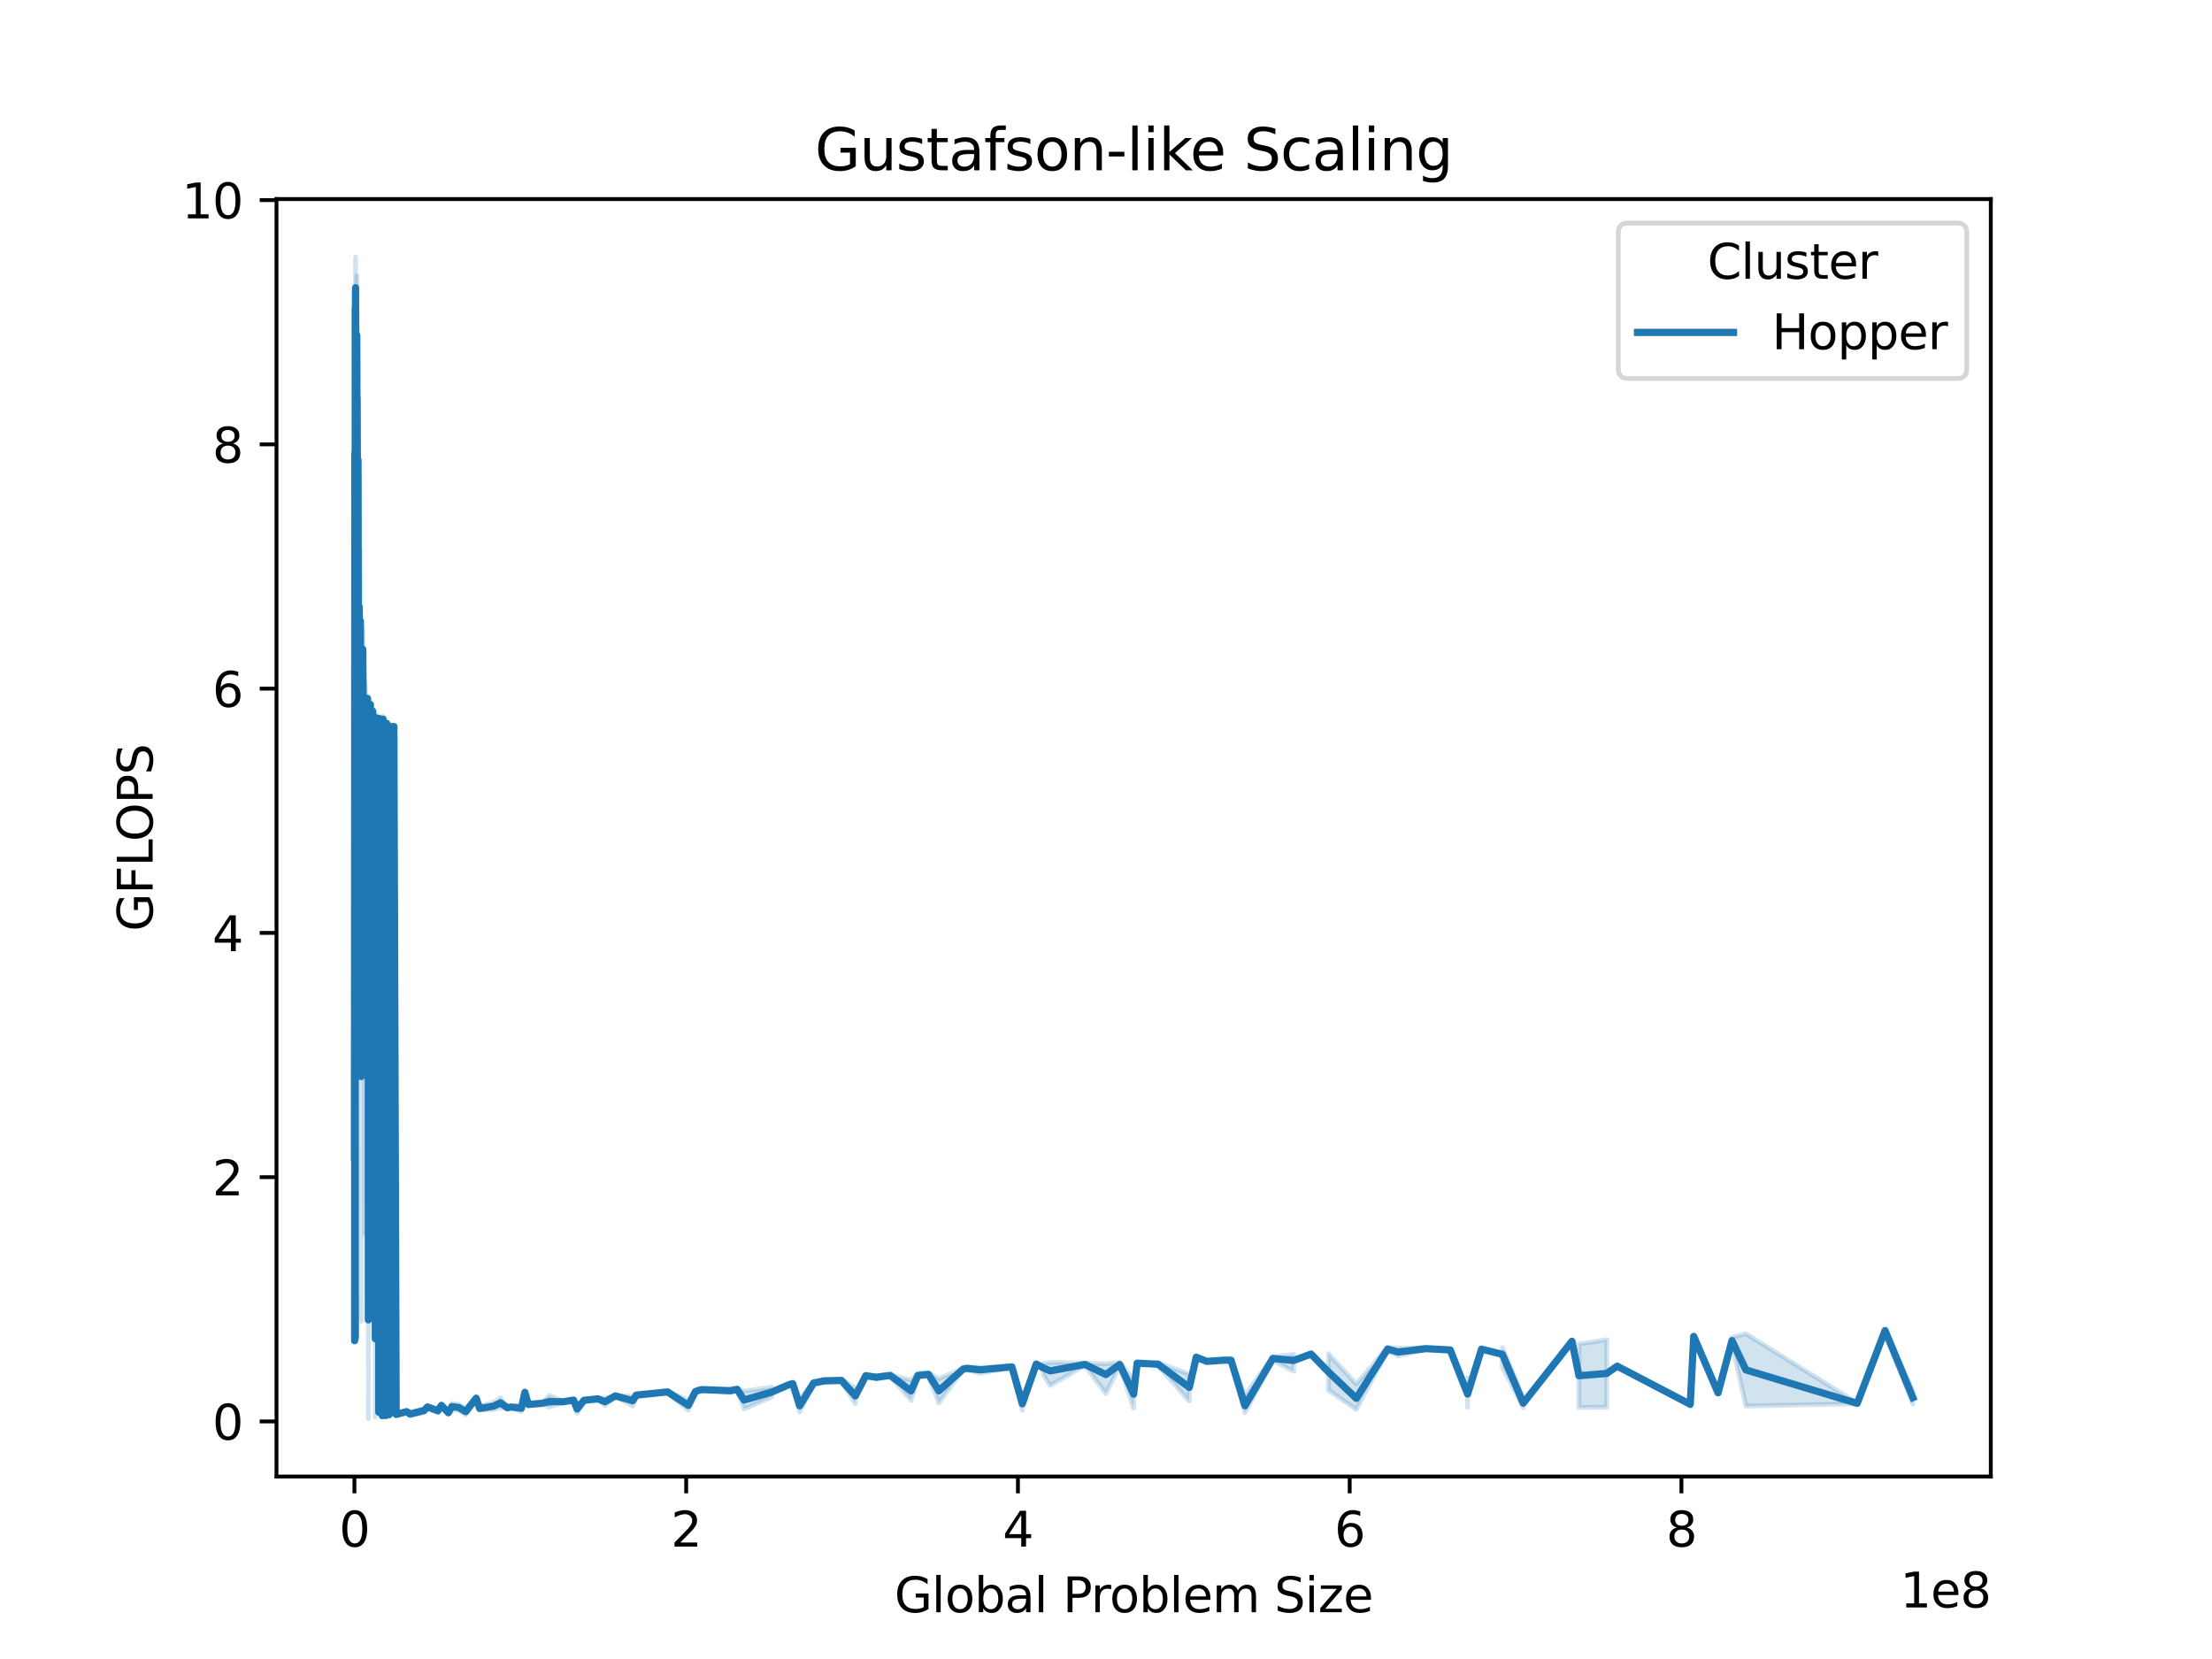 <?xml version="1.0" encoding="utf-8" standalone="no"?>
<!DOCTYPE svg PUBLIC "-//W3C//DTD SVG 1.1//EN"
  "http://www.w3.org/Graphics/SVG/1.1/DTD/svg11.dtd">
<svg xmlns:xlink="http://www.w3.org/1999/xlink" width="460.8pt" height="345.6pt" viewBox="0 0 460.8 345.6" xmlns="http://www.w3.org/2000/svg" version="1.1">
 <defs>
  <style type="text/css">*{stroke-linejoin: round; stroke-linecap: butt}</style>
 </defs>
 <g id="figure_1">
  <g id="patch_1">
   <path d="M 0 345.6 
L 460.8 345.6 
L 460.8 0 
L 0 0 
z
" style="fill: #ffffff"/>
  </g>
  <g id="axes_1">
   <g id="patch_2">
    <path d="M 57.6 307.584 
L 414.72 307.584 
L 414.72 41.472 
L 57.6 41.472 
z
" style="fill: #ffffff"/>
   </g>
   <g id="PolyCollection_1">
    <path d="M 73.833 239.29 
L 73.833 240.845 
L 73.833 241.833 
L 73.833 240.608 
L 73.833 238.598 
L 73.834 241.481 
L 73.834 241.784 
L 73.834 239.097 
L 73.834 245.945 
L 73.834 238.937 
L 73.835 244.042 
L 73.835 239.966 
L 73.835 257.307 
L 73.835 244.16 
L 73.836 256.686 
L 73.836 250.451 
L 73.836 260.56 
L 73.837 255.298 
L 73.837 273.747 
L 73.837 233.241 
L 73.837 233.241 
L 73.837 243.503 
L 73.836 237.346 
L 73.836 238.483 
L 73.836 241.895 
L 73.835 237.597 
L 73.835 237.977 
L 73.835 235.942 
L 73.835 238.663 
L 73.834 237.666 
L 73.834 238.313 
L 73.834 237.232 
L 73.834 235.236 
L 73.834 238.761 
L 73.833 237.023 
L 73.833 237.947 
L 73.833 238.757 
L 73.833 239.29 
z
" clip-path="url(#pd08130a686)" style="fill: #1f77b4; fill-opacity: 0.2; stroke: #1f77b4; stroke-opacity: 0.2"/>
    <path d="M 73.838 244.16 
L 73.838 259.952 
L 73.838 259.213 
L 73.838 257.607 
L 73.839 272.957 
L 73.839 256.302 
L 73.84 256.147 
L 73.84 263.728 
L 73.84 254.891 
L 73.841 271.493 
L 73.841 261.893 
L 73.841 264.155 
L 73.841 269.688 
L 73.842 268.396 
L 73.842 266.719 
L 73.843 269.079 
L 73.844 272.899 
L 73.844 263.548 
L 73.844 274.674 
L 73.845 269.145 
L 73.845 271.643 
L 73.846 276.727 
L 73.847 272.52 
L 73.847 278.125 
L 73.847 269.975 
L 73.848 278.213 
L 73.848 275.866 
L 73.85 274.672 
L 73.85 269.679 
L 73.85 278.063 
L 73.85 276.94 
L 73.851 277.64 
L 73.852 275.951 
L 73.852 278.31 
L 73.852 273.859 
L 73.854 275.927 
L 73.854 266.032 
L 73.854 266.032 
L 73.852 263.699 
L 73.852 251.833 
L 73.852 270.079 
L 73.851 267.272 
L 73.85 257.928 
L 73.85 278.008 
L 73.85 260.1 
L 73.85 262.449 
L 73.848 263.191 
L 73.848 260.966 
L 73.847 256.985 
L 73.847 256.733 
L 73.847 258.857 
L 73.846 272.621 
L 73.845 261.735 
L 73.845 249.141 
L 73.844 257.061 
L 73.844 208.473 
L 73.844 241.769 
L 73.843 258.457 
L 73.842 255.484 
L 73.842 248.204 
L 73.841 232.56 
L 73.841 256.646 
L 73.841 251.02 
L 73.841 257.552 
L 73.84 236.811 
L 73.84 247.096 
L 73.84 242.5 
L 73.839 242.147 
L 73.839 249.734 
L 73.838 242.744 
L 73.838 242.52 
L 73.838 244.16 
z
" clip-path="url(#pd08130a686)" style="fill: #1f77b4; fill-opacity: 0.2; stroke: #1f77b4; stroke-opacity: 0.2"/>
    <path d="M 73.855 266.919 
L 73.855 275.301 
L 73.855 264.418 
L 73.856 278.086 
L 73.856 278.087 
L 73.857 275.901 
L 73.858 276.831 
L 73.859 278.207 
L 73.859 278.147 
L 73.86 274.66 
L 73.861 276.862 
L 73.861 274.845 
L 73.862 278.169 
L 73.862 273.827 
L 73.864 278.301 
L 73.864 277.523 
L 73.864 276.387 
L 73.866 277.879 
L 73.867 260.027 
L 73.867 263.223 
L 73.868 277.936 
L 73.868 278.266 
L 73.87 277.979 
L 73.871 277.443 
L 73.871 278.918 
L 73.872 270.636 
L 73.872 278.057 
L 73.873 278.539 
L 73.875 276.181 
L 73.875 267.765 
L 73.875 267.765 
L 73.873 262.593 
L 73.872 277.86 
L 73.872 262.171 
L 73.871 269.565 
L 73.871 270.647 
L 73.87 270.566 
L 73.868 272.345 
L 73.868 263.904 
L 73.867 261.107 
L 73.867 173.134 
L 73.866 267.498 
L 73.864 268.998 
L 73.864 266.418 
L 73.864 275.08 
L 73.862 265.441 
L 73.862 263.719 
L 73.861 263.625 
L 73.861 269.631 
L 73.86 255.071 
L 73.859 266.944 
L 73.859 262.583 
L 73.858 270.752 
L 73.857 263.244 
L 73.856 267.644 
L 73.856 267.635 
L 73.855 144.913 
L 73.855 266.919 
z
" clip-path="url(#pd08130a686)" style="fill: #1f77b4; fill-opacity: 0.2; stroke: #1f77b4; stroke-opacity: 0.2"/>
    <path d="M 73.876 262.57 
L 73.876 278.323 
L 73.876 278.215 
L 73.877 278.351 
L 73.877 276.14 
L 73.878 208.491 
L 73.879 276.626 
L 73.88 278.289 
L 73.881 278.476 
L 73.882 276.497 
L 73.884 277.267 
L 73.885 277.691 
L 73.885 278.586 
L 73.886 278.731 
L 73.887 278.752 
L 73.888 275.834 
L 73.889 269.189 
L 73.89 278.433 
L 73.891 278.718 
L 73.892 275.686 
L 73.892 265.589 
L 73.892 265.589 
L 73.891 270.701 
L 73.89 268.113 
L 73.889 147.177 
L 73.888 262.961 
L 73.887 267.084 
L 73.886 268.515 
L 73.885 267.306 
L 73.885 262.905 
L 73.884 268.016 
L 73.882 267.292 
L 73.881 278.221 
L 73.88 269.22 
L 73.879 265.691 
L 73.878 81.933 
L 73.877 266.141 
L 73.877 277.699 
L 73.876 262.501 
L 73.876 262.57 
z
" clip-path="url(#pd08130a686)" style="fill: #1f77b4; fill-opacity: 0.2; stroke: #1f77b4; stroke-opacity: 0.2"/>
    <path d="M 73.894 260.754 
L 73.894 278.008 
L 73.895 278.686 
L 73.896 275.842 
L 73.896 267.679 
L 73.896 267.679 
L 73.895 262.998 
L 73.894 260.754 
z
" clip-path="url(#pd08130a686)" style="fill: #1f77b4; fill-opacity: 0.2; stroke: #1f77b4; stroke-opacity: 0.2"/>
    <path d="M 73.899 268.243 
L 73.899 278.48 
L 73.9 172.268 
L 73.901 277.827 
L 73.902 278.317 
L 73.903 278.585 
L 73.903 278.577 
L 73.904 278.362 
L 73.907 263.112 
L 73.909 276.135 
L 73.91 278.638 
L 73.911 278.497 
L 73.912 241.81 
L 73.912 278.663 
L 73.914 274.392 
L 73.917 274.658 
L 73.917 262.954 
L 73.917 262.954 
L 73.914 261.716 
L 73.912 267.546 
L 73.912 96.562 
L 73.911 263.404 
L 73.91 267.936 
L 73.909 265.783 
L 73.907 261.589 
L 73.904 263.387 
L 73.903 266.302 
L 73.903 268.046 
L 73.902 263.097 
L 73.901 261.375 
L 73.9 87.139 
L 73.899 268.243 
z
" clip-path="url(#pd08130a686)" style="fill: #1f77b4; fill-opacity: 0.2; stroke: #1f77b4; stroke-opacity: 0.2"/>
    <path d="M 73.919 261.206 
L 73.919 278.623 
L 73.919 278.012 
L 73.92 278.639 
L 73.92 267.197 
L 73.92 267.197 
L 73.919 263.819 
L 73.919 261.206 
z
" clip-path="url(#pd08130a686)" style="fill: #1f77b4; fill-opacity: 0.2; stroke: #1f77b4; stroke-opacity: 0.2"/>
    <path d="M 73.922 263.083 
L 73.922 270.421 
L 73.923 133.503 
L 73.926 278.652 
L 73.928 277.633 
L 73.928 278.704 
L 73.93 278.876 
L 73.932 277.558 
L 73.933 278.63 
L 73.934 231.098 
L 73.938 274.717 
L 73.938 262.291 
L 73.938 262.291 
L 73.934 100.619 
L 73.933 263.074 
L 73.932 262.992 
L 73.93 278.658 
L 73.928 262.358 
L 73.928 277.613 
L 73.926 267.167 
L 73.923 72.305 
L 73.922 263.083 
z
" clip-path="url(#pd08130a686)" style="fill: #1f77b4; fill-opacity: 0.2; stroke: #1f77b4; stroke-opacity: 0.2"/>
    <path d="M 73.942 263.362 
L 73.942 274.031 
L 73.944 274.813 
L 73.946 189.569 
L 73.947 278.613 
L 73.949 278.511 
L 73.955 274.609 
L 73.955 263.599 
L 73.955 263.599 
L 73.949 261.005 
L 73.947 263.083 
L 73.946 67.62 
L 73.944 263.076 
L 73.942 263.362 
z
" clip-path="url(#pd08130a686)" style="fill: #1f77b4; fill-opacity: 0.2; stroke: #1f77b4; stroke-opacity: 0.2"/>
    <path d="M 73.957 263.272 
L 73.957 263.613 
L 73.96 274.827 
L 73.96 263.13 
L 73.96 263.13 
L 73.957 263.272 
z
" clip-path="url(#pd08130a686)" style="fill: #1f77b4; fill-opacity: 0.2; stroke: #1f77b4; stroke-opacity: 0.2"/>
    <path d="M 73.968 66.69 
L 73.968 71.503 
L 73.969 263.868 
L 73.973 274.89 
L 73.973 263.287 
L 73.973 263.287 
L 73.969 263.266 
L 73.968 66.69 
z
" clip-path="url(#pd08130a686)" style="fill: #1f77b4; fill-opacity: 0.2; stroke: #1f77b4; stroke-opacity: 0.2"/>
    <path d="M 73.976 263.513 
L 73.976 263.558 
L 73.976 263.513 
L 73.976 263.513 
z
" clip-path="url(#pd08130a686)" style="fill: #1f77b4; fill-opacity: 0.2; stroke: #1f77b4; stroke-opacity: 0.2"/>
    <path d="M 73.988 263.693 
L 73.988 263.706 
L 73.99 278.626 
L 73.991 66.936 
L 73.991 61.529 
L 73.991 61.529 
L 73.99 263.166 
L 73.988 263.693 
z
" clip-path="url(#pd08130a686)" style="fill: #1f77b4; fill-opacity: 0.2; stroke: #1f77b4; stroke-opacity: 0.2"/>
    <path d="M 74.002 60.762 
L 74.002 68.273 
L 74.002 60.762 
L 74.002 60.762 
z
" clip-path="url(#pd08130a686)" style="fill: #1f77b4; fill-opacity: 0.2; stroke: #1f77b4; stroke-opacity: 0.2"/>
    <path d="M 74.008 263.78 
L 74.008 278.648 
L 74.014 76.787 
L 74.014 66.334 
L 74.014 66.334 
L 74.008 263.78 
z
" clip-path="url(#pd08130a686)" style="fill: #1f77b4; fill-opacity: 0.2; stroke: #1f77b4; stroke-opacity: 0.2"/>
    <path d="M 74.036 63.052 
L 74.036 70.879 
L 74.059 95.369 
L 74.07 70.043 
L 74.104 80.723 
L 74.116 95.531 
L 74.116 72.776 
L 74.116 72.776 
L 74.104 68.496 
L 74.07 53.568 
L 74.059 68.545 
L 74.036 63.052 
z
" clip-path="url(#pd08130a686)" style="fill: #1f77b4; fill-opacity: 0.2; stroke: #1f77b4; stroke-opacity: 0.2"/>
    <path d="M 74.15 65.449 
L 74.15 94.464 
L 74.172 99.642 
L 74.195 106.225 
L 74.229 123.757 
L 74.24 96.401 
L 74.285 104.669 
L 74.308 105.707 
L 74.331 82.277 
L 74.342 84.162 
L 74.376 113.844 
L 74.387 140.73 
L 74.399 93.956 
L 74.444 97.918 
L 74.467 122.058 
L 74.512 120.48 
L 74.546 116.436 
L 74.557 204.464 
L 74.58 116.491 
L 74.625 114.854 
L 74.648 155.106 
L 74.682 131.619 
L 74.738 157.807 
L 74.75 137.805 
L 74.784 160.261 
L 74.829 132.219 
L 74.852 137.576 
L 74.92 161.991 
L 74.942 219.857 
L 74.954 144.853 
L 74.965 143.029 
L 75.021 146.565 
L 75.055 140.066 
L 75.078 145.819 
L 75.101 149.547 
L 75.191 147.49 
L 75.191 137.162 
L 75.191 137.162 
L 75.101 121.807 
L 75.078 114.546 
L 75.055 127.193 
L 75.021 135.807 
L 74.965 120.268 
L 74.954 126.513 
L 74.942 99.171 
L 74.92 134.421 
L 74.852 119.726 
L 74.829 118.165 
L 74.784 110.172 
L 74.75 131.25 
L 74.738 127.312 
L 74.682 121.411 
L 74.648 121.066 
L 74.625 86.347 
L 74.58 75.047 
L 74.557 118.596 
L 74.546 111.444 
L 74.512 97.509 
L 74.467 89.119 
L 74.444 73.802 
L 74.399 68.076 
L 74.387 99.693 
L 74.376 94.342 
L 74.342 78.692 
L 74.331 57.496 
L 74.308 74.993 
L 74.285 73.96 
L 74.24 69.869 
L 74.229 86.622 
L 74.195 71.445 
L 74.172 74.317 
L 74.15 65.449 
z
" clip-path="url(#pd08130a686)" style="fill: #1f77b4; fill-opacity: 0.2; stroke: #1f77b4; stroke-opacity: 0.2"/>
    <path d="M 75.259 129.638 
L 75.259 146.713 
L 75.282 275.226 
L 75.327 151.001 
L 75.361 151.785 
L 75.418 150.236 
L 75.463 152.582 
L 75.463 141.18 
L 75.463 141.18 
L 75.418 136.28 
L 75.361 146.833 
L 75.327 135.004 
L 75.282 169.161 
L 75.259 129.638 
z
" clip-path="url(#pd08130a686)" style="fill: #1f77b4; fill-opacity: 0.2; stroke: #1f77b4; stroke-opacity: 0.2"/>
    <path d="M 75.531 142.148 
L 75.531 149.706 
L 75.576 142.135 
L 75.644 155.243 
L 75.667 151.933 
L 75.701 157.823 
L 75.735 153.955 
L 75.814 154.245 
L 75.825 151.404 
L 75.871 151.584 
L 75.973 154.33 
L 76.007 257.01 
L 76.007 164.757 
L 76.007 164.757 
L 75.973 153.513 
L 75.871 144.165 
L 75.825 141.006 
L 75.814 153.418 
L 75.735 140.397 
L 75.701 148.35 
L 75.667 146.279 
L 75.644 147.197 
L 75.576 131.172 
L 75.531 142.148 
z
" clip-path="url(#pd08130a686)" style="fill: #1f77b4; fill-opacity: 0.2; stroke: #1f77b4; stroke-opacity: 0.2"/>
    <path d="M 76.075 142.782 
L 76.075 152.382 
L 76.097 154.581 
L 76.21 152.406 
L 76.278 155.886 
L 76.324 156.759 
L 76.369 154.911 
L 76.38 153.479 
L 76.448 156.353 
L 76.55 154.856 
L 76.55 148.548 
L 76.55 148.548 
L 76.448 154.4 
L 76.38 153.144 
L 76.369 153.994 
L 76.324 147.239 
L 76.278 148.821 
L 76.21 144.444 
L 76.097 149.465 
L 76.075 142.782 
z
" clip-path="url(#pd08130a686)" style="fill: #1f77b4; fill-opacity: 0.2; stroke: #1f77b4; stroke-opacity: 0.2"/>
    <path d="M 76.663 154.23 
L 76.663 160.995 
L 76.686 152.072 
L 76.731 295.488 
L 76.822 153.247 
L 76.89 154.554 
L 76.946 162.597 
L 77.003 154.655 
L 77.094 150.438 
L 77.094 147.063 
L 77.094 147.063 
L 77.003 152.164 
L 76.946 154.035 
L 76.89 148.504 
L 76.822 148.303 
L 76.731 234.16 
L 76.686 145.115 
L 76.663 154.23 
z
" clip-path="url(#pd08130a686)" style="fill: #1f77b4; fill-opacity: 0.2; stroke: #1f77b4; stroke-opacity: 0.2"/>
    <path d="M 77.195 154.782 
L 77.195 154.932 
L 77.229 155.054 
L 77.32 154.464 
L 77.399 155.762 
L 77.456 271.488 
L 77.501 158.056 
L 77.569 157.894 
L 77.637 148.45 
L 77.796 153.318 
L 77.818 152.609 
L 77.909 156.821 
L 77.909 150.445 
L 77.909 150.445 
L 77.818 151.852 
L 77.796 148.257 
L 77.637 147.807 
L 77.569 149.874 
L 77.501 147.699 
L 77.456 176.807 
L 77.399 152.796 
L 77.32 152.654 
L 77.229 149.957 
L 77.195 154.782 
z
" clip-path="url(#pd08130a686)" style="fill: #1f77b4; fill-opacity: 0.2; stroke: #1f77b4; stroke-opacity: 0.2"/>
    <path d="M 78.113 148.94 
L 78.113 151.476 
L 78.181 295.199 
L 78.192 161.587 
L 78.316 158.012 
L 78.362 155.545 
L 78.362 148.956 
L 78.362 148.956 
L 78.316 149.508 
L 78.192 152.891 
L 78.181 246.449 
L 78.113 148.94 
z
" clip-path="url(#pd08130a686)" style="fill: #1f77b4; fill-opacity: 0.2; stroke: #1f77b4; stroke-opacity: 0.2"/>
    <path d="M 78.588 149.404 
L 78.588 149.771 
L 78.724 153.05 
L 78.815 156.554 
L 78.905 294.243 
L 78.928 156.125 
L 79.064 150.031 
L 79.268 150.825 
L 79.268 150.228 
L 79.268 150.228 
L 79.064 149.36 
L 78.928 149.568 
L 78.905 294.121 
L 78.815 154.1 
L 78.724 149.63 
L 78.588 149.404 
z
" clip-path="url(#pd08130a686)" style="fill: #1f77b4; fill-opacity: 0.2; stroke: #1f77b4; stroke-opacity: 0.2"/>
    <path d="M 79.437 156.35 
L 79.437 156.47 
L 79.437 156.35 
L 79.437 156.35 
z
" clip-path="url(#pd08130a686)" style="fill: #1f77b4; fill-opacity: 0.2; stroke: #1f77b4; stroke-opacity: 0.2"/>
    <path d="M 79.63 294.54 
L 79.63 295.195 
L 79.811 150.456 
L 79.947 154.293 
L 80.06 157.195 
L 80.355 294.914 
L 80.558 150.864 
L 80.558 150.502 
L 80.558 150.502 
L 80.355 294.885 
L 80.06 156.719 
L 79.947 150.969 
L 79.811 149.181 
L 79.63 294.54 
z
" clip-path="url(#pd08130a686)" style="fill: #1f77b4; fill-opacity: 0.2; stroke: #1f77b4; stroke-opacity: 0.2"/>
    <path d="M 81.079 294.685 
L 81.079 294.738 
L 81.306 151.45 
L 81.306 151.342 
L 81.306 151.342 
L 81.079 294.685 
z
" clip-path="url(#pd08130a686)" style="fill: #1f77b4; fill-opacity: 0.2; stroke: #1f77b4; stroke-opacity: 0.2"/>
    <path d="M 82.529 294.478 
L 82.529 294.835 
L 83.978 294.291 
L 84.703 294.12 
L 85.427 294.95 
L 86.877 294.581 
L 88.326 294.284 
L 89.051 293.179 
L 91.225 294.323 
L 91.949 292.916 
L 91.949 292.566 
L 91.949 292.566 
L 91.225 293.44 
L 89.051 293.026 
L 88.326 293.44 
L 86.877 293.814 
L 85.427 294.179 
L 84.703 294.022 
L 83.978 294.186 
L 82.529 294.478 
z
" clip-path="url(#pd08130a686)" style="fill: #1f77b4; fill-opacity: 0.2; stroke: #1f77b4; stroke-opacity: 0.2"/>
    <path d="M 94.123 292.351 
L 94.123 293.703 
L 95.573 293.869 
L 97.022 294.732 
L 99.196 291.295 
L 99.921 293.692 
L 102.82 293.67 
L 104.269 293.284 
L 105.718 293.403 
L 106.443 293.157 
L 108.617 294.057 
L 108.617 292.629 
L 108.617 292.629 
L 106.443 293.008 
L 105.718 293.136 
L 104.269 291.187 
L 102.82 292.15 
L 99.921 292.898 
L 99.196 291.252 
L 97.022 293.371 
L 95.573 292.557 
L 94.123 292.351 
z
" clip-path="url(#pd08130a686)" style="fill: #1f77b4; fill-opacity: 0.2; stroke: #1f77b4; stroke-opacity: 0.2"/>
    <path d="M 110.066 292.48 
L 110.066 292.724 
L 112.965 292.407 
L 114.414 293.137 
L 117.313 292.116 
L 119.487 291.696 
L 120.212 294.398 
L 121.661 291.798 
L 124.56 291.459 
L 126.009 292.824 
L 128.183 290.858 
L 131.807 292.918 
L 132.531 290.734 
L 134.705 290.598 
L 137.604 290.282 
L 139.053 290.083 
L 143.401 293.792 
L 143.401 291.663 
L 143.401 291.663 
L 139.053 289.83 
L 137.604 290.13 
L 134.705 290.232 
L 132.531 290.532 
L 131.807 290.869 
L 128.183 290.715 
L 126.009 291.287 
L 124.56 291.349 
L 121.661 291.596 
L 120.212 292.465 
L 119.487 291.636 
L 117.313 291.906 
L 114.414 290.693 
L 112.965 292.222 
L 110.066 292.48 
z
" clip-path="url(#pd08130a686)" style="fill: #1f77b4; fill-opacity: 0.2; stroke: #1f77b4; stroke-opacity: 0.2"/>
    <path d="M 145.575 289.442 
L 145.575 289.791 
L 146.3 289.614 
L 149.924 289.852 
L 152.098 290.113 
L 153.547 289.709 
L 154.996 293.526 
L 160.794 290.979 
L 160.794 288.981 
L 160.794 288.981 
L 154.996 289.785 
L 153.547 289.224 
L 152.098 289.382 
L 149.924 289.498 
L 146.3 289.338 
L 145.575 289.442 
z
" clip-path="url(#pd08130a686)" style="fill: #1f77b4; fill-opacity: 0.2; stroke: #1f77b4; stroke-opacity: 0.2"/>
    <path d="M 165.142 287.921 
L 165.142 288.641 
L 166.591 294.154 
L 169.49 288.266 
L 171.664 287.999 
L 175.287 287.761 
L 178.186 292.429 
L 178.186 289.134 
L 178.186 289.134 
L 175.287 287.36 
L 171.664 287.42 
L 169.49 287.957 
L 166.591 291.364 
L 165.142 287.921 
z
" clip-path="url(#pd08130a686)" style="fill: #1f77b4; fill-opacity: 0.2; stroke: #1f77b4; stroke-opacity: 0.2"/>
    <path d="M 182.534 286.604 
L 182.534 287.25 
L 185.433 286.691 
L 189.781 291.735 
L 191.23 286.856 
L 193.404 286.64 
L 195.578 292.267 
L 200.651 285.275 
L 201.375 285.341 
L 204.274 286.107 
L 210.796 284.794 
L 212.97 293.796 
L 212.97 290.849 
L 212.97 290.849 
L 210.796 284.688 
L 204.274 284.834 
L 201.375 284.745 
L 200.651 285.11 
L 195.578 287.181 
L 193.404 285.927 
L 191.23 286.092 
L 189.781 287.537 
L 185.433 286.349 
L 182.534 286.604 
z
" clip-path="url(#pd08130a686)" style="fill: #1f77b4; fill-opacity: 0.2; stroke: #1f77b4; stroke-opacity: 0.2"/>
    <path d="M 217.318 284.012 
L 217.318 286.336 
L 218.768 288.646 
L 226.014 284.443 
L 230.363 290.317 
L 233.261 284.616 
L 236.16 293.356 
L 236.16 287.425 
L 236.16 287.425 
L 233.261 283.783 
L 230.363 284.119 
L 226.014 283.948 
L 218.768 283.817 
L 217.318 284.012 
z
" clip-path="url(#pd08130a686)" style="fill: #1f77b4; fill-opacity: 0.2; stroke: #1f77b4; stroke-opacity: 0.2"/>
    <path d="M 241.233 283.853 
L 241.233 284.521 
L 247.755 291.863 
L 247.755 286.276 
L 247.755 286.276 
L 241.233 283.853 
z
" clip-path="url(#pd08130a686)" style="fill: #1f77b4; fill-opacity: 0.2; stroke: #1f77b4; stroke-opacity: 0.2"/>
    <path d="M 256.451 283.36 
L 256.451 283.364 
L 259.35 294.307 
L 265.147 283.424 
L 269.495 285.663 
L 269.495 282.122 
L 269.495 282.122 
L 265.147 282.656 
L 259.35 290.625 
L 256.451 283.36 
z
" clip-path="url(#pd08130a686)" style="fill: #1f77b4; fill-opacity: 0.2; stroke: #1f77b4; stroke-opacity: 0.2"/>
    <path d="M 276.742 281.992 
L 276.742 289.606 
L 282.539 293.635 
L 289.061 281.355 
L 291.235 282.479 
L 297.033 281.107 
L 297.033 280.786 
L 297.033 280.786 
L 291.235 280.821 
L 289.061 280.701 
L 282.539 288.314 
L 276.742 281.992 
z
" clip-path="url(#pd08130a686)" style="fill: #1f77b4; fill-opacity: 0.2; stroke: #1f77b4; stroke-opacity: 0.2"/>
    <path d="M 305.729 286.998 
L 305.729 293.158 
L 305.729 286.998 
L 305.729 286.998 
z
" clip-path="url(#pd08130a686)" style="fill: #1f77b4; fill-opacity: 0.2; stroke: #1f77b4; stroke-opacity: 0.2"/>
    <path d="M 312.976 280.691 
L 312.976 284.803 
L 317.324 293.259 
L 317.324 291.284 
L 317.324 291.284 
L 312.976 280.691 
z
" clip-path="url(#pd08130a686)" style="fill: #1f77b4; fill-opacity: 0.2; stroke: #1f77b4; stroke-opacity: 0.2"/>
    <path d="M 328.918 279.993 
L 328.918 293.191 
L 334.716 293.141 
L 334.716 279.076 
L 334.716 279.076 
L 328.918 279.993 
z
" clip-path="url(#pd08130a686)" style="fill: #1f77b4; fill-opacity: 0.2; stroke: #1f77b4; stroke-opacity: 0.2"/>
    <path d="M 352.108 291.829 
L 352.108 293.048 
L 352.108 291.829 
L 352.108 291.829 
z
" clip-path="url(#pd08130a686)" style="fill: #1f77b4; fill-opacity: 0.2; stroke: #1f77b4; stroke-opacity: 0.2"/>
    <path d="M 360.804 278.568 
L 360.804 279.977 
L 363.703 292.901 
L 386.892 292.431 
L 392.69 277.352 
L 398.487 292.498 
L 398.487 289.78 
L 398.487 289.78 
L 392.69 277.007 
L 386.892 292.264 
L 363.703 277.85 
L 360.804 278.568 
z
" clip-path="url(#pd08130a686)" style="fill: #1f77b4; fill-opacity: 0.2; stroke: #1f77b4; stroke-opacity: 0.2"/>
   </g>
   <g id="matplotlib.axis_1">
    <g id="xtick_1">
     <g id="line2d_1">
      <defs>
       <path id="m7e58f1541a" d="M 0 0 
L 0 3.5 
" style="stroke: #000000; stroke-width: 0.8"/>
      </defs>
      <g>
       <use xlink:href="#m7e58f1541a" x="73.833" y="307.584" style="stroke: #000000; stroke-width: 0.8"/>
      </g>
     </g>
     <g id="text_1">
      <!-- 0 -->
      <g transform="translate(70.651 322.182)scale(0.1 -0.1)">
       <defs>
        <path id="DejaVuSans-30" d="M 2034 4250 
Q 1547 4250 1301 3770 
Q 1056 3291 1056 2328 
Q 1056 1369 1301 889 
Q 1547 409 2034 409 
Q 2525 409 2770 889 
Q 3016 1369 3016 2328 
Q 3016 3291 2770 3770 
Q 2525 4250 2034 4250 
z
M 2034 4750 
Q 2819 4750 3233 4129 
Q 3647 3509 3647 2328 
Q 3647 1150 3233 529 
Q 2819 -91 2034 -91 
Q 1250 -91 836 529 
Q 422 1150 422 2328 
Q 422 3509 836 4129 
Q 1250 4750 2034 4750 
z
" transform="scale(0.016)"/>
       </defs>
       <use xlink:href="#DejaVuSans-30"/>
      </g>
     </g>
    </g>
    <g id="xtick_2">
     <g id="line2d_2">
      <g>
       <use xlink:href="#m7e58f1541a" x="142.943" y="307.584" style="stroke: #000000; stroke-width: 0.8"/>
      </g>
     </g>
     <g id="text_2">
      <!-- 2 -->
      <g transform="translate(139.762 322.182)scale(0.1 -0.1)">
       <defs>
        <path id="DejaVuSans-32" d="M 1228 531 
L 3431 531 
L 3431 0 
L 469 0 
L 469 531 
Q 828 903 1448 1529 
Q 2069 2156 2228 2338 
Q 2531 2678 2651 2914 
Q 2772 3150 2772 3378 
Q 2772 3750 2511 3984 
Q 2250 4219 1831 4219 
Q 1534 4219 1204 4116 
Q 875 4013 500 3803 
L 500 4441 
Q 881 4594 1212 4672 
Q 1544 4750 1819 4750 
Q 2544 4750 2975 4387 
Q 3406 4025 3406 3419 
Q 3406 3131 3298 2873 
Q 3191 2616 2906 2266 
Q 2828 2175 2409 1742 
Q 1991 1309 1228 531 
z
" transform="scale(0.016)"/>
       </defs>
       <use xlink:href="#DejaVuSans-32"/>
      </g>
     </g>
    </g>
    <g id="xtick_3">
     <g id="line2d_3">
      <g>
       <use xlink:href="#m7e58f1541a" x="212.053" y="307.584" style="stroke: #000000; stroke-width: 0.8"/>
      </g>
     </g>
     <g id="text_3">
      <!-- 4 -->
      <g transform="translate(208.872 322.182)scale(0.1 -0.1)">
       <defs>
        <path id="DejaVuSans-34" d="M 2419 4116 
L 825 1625 
L 2419 1625 
L 2419 4116 
z
M 2253 4666 
L 3047 4666 
L 3047 1625 
L 3713 1625 
L 3713 1100 
L 3047 1100 
L 3047 0 
L 2419 0 
L 2419 1100 
L 313 1100 
L 313 1709 
L 2253 4666 
z
" transform="scale(0.016)"/>
       </defs>
       <use xlink:href="#DejaVuSans-34"/>
      </g>
     </g>
    </g>
    <g id="xtick_4">
     <g id="line2d_4">
      <g>
       <use xlink:href="#m7e58f1541a" x="281.164" y="307.584" style="stroke: #000000; stroke-width: 0.8"/>
      </g>
     </g>
     <g id="text_4">
      <!-- 6 -->
      <g transform="translate(277.983 322.182)scale(0.1 -0.1)">
       <defs>
        <path id="DejaVuSans-36" d="M 2113 2584 
Q 1688 2584 1439 2293 
Q 1191 2003 1191 1497 
Q 1191 994 1439 701 
Q 1688 409 2113 409 
Q 2538 409 2786 701 
Q 3034 994 3034 1497 
Q 3034 2003 2786 2293 
Q 2538 2584 2113 2584 
z
M 3366 4563 
L 3366 3988 
Q 3128 4100 2886 4159 
Q 2644 4219 2406 4219 
Q 1781 4219 1451 3797 
Q 1122 3375 1075 2522 
Q 1259 2794 1537 2939 
Q 1816 3084 2150 3084 
Q 2853 3084 3261 2657 
Q 3669 2231 3669 1497 
Q 3669 778 3244 343 
Q 2819 -91 2113 -91 
Q 1303 -91 875 529 
Q 447 1150 447 2328 
Q 447 3434 972 4092 
Q 1497 4750 2381 4750 
Q 2619 4750 2861 4703 
Q 3103 4656 3366 4563 
z
" transform="scale(0.016)"/>
       </defs>
       <use xlink:href="#DejaVuSans-36"/>
      </g>
     </g>
    </g>
    <g id="xtick_5">
     <g id="line2d_5">
      <g>
       <use xlink:href="#m7e58f1541a" x="350.274" y="307.584" style="stroke: #000000; stroke-width: 0.8"/>
      </g>
     </g>
     <g id="text_5">
      <!-- 8 -->
      <g transform="translate(347.093 322.182)scale(0.1 -0.1)">
       <defs>
        <path id="DejaVuSans-38" d="M 2034 2216 
Q 1584 2216 1326 1975 
Q 1069 1734 1069 1313 
Q 1069 891 1326 650 
Q 1584 409 2034 409 
Q 2484 409 2743 651 
Q 3003 894 3003 1313 
Q 3003 1734 2745 1975 
Q 2488 2216 2034 2216 
z
M 1403 2484 
Q 997 2584 770 2862 
Q 544 3141 544 3541 
Q 544 4100 942 4425 
Q 1341 4750 2034 4750 
Q 2731 4750 3128 4425 
Q 3525 4100 3525 3541 
Q 3525 3141 3298 2862 
Q 3072 2584 2669 2484 
Q 3125 2378 3379 2068 
Q 3634 1759 3634 1313 
Q 3634 634 3220 271 
Q 2806 -91 2034 -91 
Q 1263 -91 848 271 
Q 434 634 434 1313 
Q 434 1759 690 2068 
Q 947 2378 1403 2484 
z
M 1172 3481 
Q 1172 3119 1398 2916 
Q 1625 2713 2034 2713 
Q 2441 2713 2670 2916 
Q 2900 3119 2900 3481 
Q 2900 3844 2670 4047 
Q 2441 4250 2034 4250 
Q 1625 4250 1398 4047 
Q 1172 3844 1172 3481 
z
" transform="scale(0.016)"/>
       </defs>
       <use xlink:href="#DejaVuSans-38"/>
      </g>
     </g>
    </g>
    <g id="text_6">
     <!-- Global Problem Size -->
     <g transform="translate(186.328 335.861)scale(0.1 -0.1)">
      <defs>
       <path id="DejaVuSans-47" d="M 3809 666 
L 3809 1919 
L 2778 1919 
L 2778 2438 
L 4434 2438 
L 4434 434 
Q 4069 175 3628 42 
Q 3188 -91 2688 -91 
Q 1594 -91 976 548 
Q 359 1188 359 2328 
Q 359 3472 976 4111 
Q 1594 4750 2688 4750 
Q 3144 4750 3555 4637 
Q 3966 4525 4313 4306 
L 4313 3634 
Q 3963 3931 3569 4081 
Q 3175 4231 2741 4231 
Q 1884 4231 1454 3753 
Q 1025 3275 1025 2328 
Q 1025 1384 1454 906 
Q 1884 428 2741 428 
Q 3075 428 3337 486 
Q 3600 544 3809 666 
z
" transform="scale(0.016)"/>
       <path id="DejaVuSans-6c" d="M 603 4863 
L 1178 4863 
L 1178 0 
L 603 0 
L 603 4863 
z
" transform="scale(0.016)"/>
       <path id="DejaVuSans-6f" d="M 1959 3097 
Q 1497 3097 1228 2736 
Q 959 2375 959 1747 
Q 959 1119 1226 758 
Q 1494 397 1959 397 
Q 2419 397 2687 759 
Q 2956 1122 2956 1747 
Q 2956 2369 2687 2733 
Q 2419 3097 1959 3097 
z
M 1959 3584 
Q 2709 3584 3137 3096 
Q 3566 2609 3566 1747 
Q 3566 888 3137 398 
Q 2709 -91 1959 -91 
Q 1206 -91 779 398 
Q 353 888 353 1747 
Q 353 2609 779 3096 
Q 1206 3584 1959 3584 
z
" transform="scale(0.016)"/>
       <path id="DejaVuSans-62" d="M 3116 1747 
Q 3116 2381 2855 2742 
Q 2594 3103 2138 3103 
Q 1681 3103 1420 2742 
Q 1159 2381 1159 1747 
Q 1159 1113 1420 752 
Q 1681 391 2138 391 
Q 2594 391 2855 752 
Q 3116 1113 3116 1747 
z
M 1159 2969 
Q 1341 3281 1617 3432 
Q 1894 3584 2278 3584 
Q 2916 3584 3314 3078 
Q 3713 2572 3713 1747 
Q 3713 922 3314 415 
Q 2916 -91 2278 -91 
Q 1894 -91 1617 61 
Q 1341 213 1159 525 
L 1159 0 
L 581 0 
L 581 4863 
L 1159 4863 
L 1159 2969 
z
" transform="scale(0.016)"/>
       <path id="DejaVuSans-61" d="M 2194 1759 
Q 1497 1759 1228 1600 
Q 959 1441 959 1056 
Q 959 750 1161 570 
Q 1363 391 1709 391 
Q 2188 391 2477 730 
Q 2766 1069 2766 1631 
L 2766 1759 
L 2194 1759 
z
M 3341 1997 
L 3341 0 
L 2766 0 
L 2766 531 
Q 2569 213 2275 61 
Q 1981 -91 1556 -91 
Q 1019 -91 701 211 
Q 384 513 384 1019 
Q 384 1609 779 1909 
Q 1175 2209 1959 2209 
L 2766 2209 
L 2766 2266 
Q 2766 2663 2505 2880 
Q 2244 3097 1772 3097 
Q 1472 3097 1187 3025 
Q 903 2953 641 2809 
L 641 3341 
Q 956 3463 1253 3523 
Q 1550 3584 1831 3584 
Q 2591 3584 2966 3190 
Q 3341 2797 3341 1997 
z
" transform="scale(0.016)"/>
       <path id="DejaVuSans-20" transform="scale(0.016)"/>
       <path id="DejaVuSans-50" d="M 1259 4147 
L 1259 2394 
L 2053 2394 
Q 2494 2394 2734 2622 
Q 2975 2850 2975 3272 
Q 2975 3691 2734 3919 
Q 2494 4147 2053 4147 
L 1259 4147 
z
M 628 4666 
L 2053 4666 
Q 2838 4666 3239 4311 
Q 3641 3956 3641 3272 
Q 3641 2581 3239 2228 
Q 2838 1875 2053 1875 
L 1259 1875 
L 1259 0 
L 628 0 
L 628 4666 
z
" transform="scale(0.016)"/>
       <path id="DejaVuSans-72" d="M 2631 2963 
Q 2534 3019 2420 3045 
Q 2306 3072 2169 3072 
Q 1681 3072 1420 2755 
Q 1159 2438 1159 1844 
L 1159 0 
L 581 0 
L 581 3500 
L 1159 3500 
L 1159 2956 
Q 1341 3275 1631 3429 
Q 1922 3584 2338 3584 
Q 2397 3584 2469 3576 
Q 2541 3569 2628 3553 
L 2631 2963 
z
" transform="scale(0.016)"/>
       <path id="DejaVuSans-65" d="M 3597 1894 
L 3597 1613 
L 953 1613 
Q 991 1019 1311 708 
Q 1631 397 2203 397 
Q 2534 397 2845 478 
Q 3156 559 3463 722 
L 3463 178 
Q 3153 47 2828 -22 
Q 2503 -91 2169 -91 
Q 1331 -91 842 396 
Q 353 884 353 1716 
Q 353 2575 817 3079 
Q 1281 3584 2069 3584 
Q 2775 3584 3186 3129 
Q 3597 2675 3597 1894 
z
M 3022 2063 
Q 3016 2534 2758 2815 
Q 2500 3097 2075 3097 
Q 1594 3097 1305 2825 
Q 1016 2553 972 2059 
L 3022 2063 
z
" transform="scale(0.016)"/>
       <path id="DejaVuSans-6d" d="M 3328 2828 
Q 3544 3216 3844 3400 
Q 4144 3584 4550 3584 
Q 5097 3584 5394 3201 
Q 5691 2819 5691 2113 
L 5691 0 
L 5113 0 
L 5113 2094 
Q 5113 2597 4934 2840 
Q 4756 3084 4391 3084 
Q 3944 3084 3684 2787 
Q 3425 2491 3425 1978 
L 3425 0 
L 2847 0 
L 2847 2094 
Q 2847 2600 2669 2842 
Q 2491 3084 2119 3084 
Q 1678 3084 1418 2786 
Q 1159 2488 1159 1978 
L 1159 0 
L 581 0 
L 581 3500 
L 1159 3500 
L 1159 2956 
Q 1356 3278 1631 3431 
Q 1906 3584 2284 3584 
Q 2666 3584 2933 3390 
Q 3200 3197 3328 2828 
z
" transform="scale(0.016)"/>
       <path id="DejaVuSans-53" d="M 3425 4513 
L 3425 3897 
Q 3066 4069 2747 4153 
Q 2428 4238 2131 4238 
Q 1616 4238 1336 4038 
Q 1056 3838 1056 3469 
Q 1056 3159 1242 3001 
Q 1428 2844 1947 2747 
L 2328 2669 
Q 3034 2534 3370 2195 
Q 3706 1856 3706 1288 
Q 3706 609 3251 259 
Q 2797 -91 1919 -91 
Q 1588 -91 1214 -16 
Q 841 59 441 206 
L 441 856 
Q 825 641 1194 531 
Q 1563 422 1919 422 
Q 2459 422 2753 634 
Q 3047 847 3047 1241 
Q 3047 1584 2836 1778 
Q 2625 1972 2144 2069 
L 1759 2144 
Q 1053 2284 737 2584 
Q 422 2884 422 3419 
Q 422 4038 858 4394 
Q 1294 4750 2059 4750 
Q 2388 4750 2728 4690 
Q 3069 4631 3425 4513 
z
" transform="scale(0.016)"/>
       <path id="DejaVuSans-69" d="M 603 3500 
L 1178 3500 
L 1178 0 
L 603 0 
L 603 3500 
z
M 603 4863 
L 1178 4863 
L 1178 4134 
L 603 4134 
L 603 4863 
z
" transform="scale(0.016)"/>
       <path id="DejaVuSans-7a" d="M 353 3500 
L 3084 3500 
L 3084 2975 
L 922 459 
L 3084 459 
L 3084 0 
L 275 0 
L 275 525 
L 2438 3041 
L 353 3041 
L 353 3500 
z
" transform="scale(0.016)"/>
      </defs>
      <use xlink:href="#DejaVuSans-47"/>
      <use xlink:href="#DejaVuSans-6c" x="77.49"/>
      <use xlink:href="#DejaVuSans-6f" x="105.273"/>
      <use xlink:href="#DejaVuSans-62" x="166.455"/>
      <use xlink:href="#DejaVuSans-61" x="229.932"/>
      <use xlink:href="#DejaVuSans-6c" x="291.211"/>
      <use xlink:href="#DejaVuSans-20" x="318.994"/>
      <use xlink:href="#DejaVuSans-50" x="350.781"/>
      <use xlink:href="#DejaVuSans-72" x="409.334"/>
      <use xlink:href="#DejaVuSans-6f" x="448.197"/>
      <use xlink:href="#DejaVuSans-62" x="509.379"/>
      <use xlink:href="#DejaVuSans-6c" x="572.855"/>
      <use xlink:href="#DejaVuSans-65" x="600.639"/>
      <use xlink:href="#DejaVuSans-6d" x="662.162"/>
      <use xlink:href="#DejaVuSans-20" x="759.574"/>
      <use xlink:href="#DejaVuSans-53" x="791.361"/>
      <use xlink:href="#DejaVuSans-69" x="854.838"/>
      <use xlink:href="#DejaVuSans-7a" x="882.621"/>
      <use xlink:href="#DejaVuSans-65" x="935.111"/>
     </g>
    </g>
    <g id="text_7">
     <!-- 1e8 -->
     <g transform="translate(395.842 334.861)scale(0.1 -0.1)">
      <defs>
       <path id="DejaVuSans-31" d="M 794 531 
L 1825 531 
L 1825 4091 
L 703 3866 
L 703 4441 
L 1819 4666 
L 2450 4666 
L 2450 531 
L 3481 531 
L 3481 0 
L 794 0 
L 794 531 
z
" transform="scale(0.016)"/>
      </defs>
      <use xlink:href="#DejaVuSans-31"/>
      <use xlink:href="#DejaVuSans-65" x="63.623"/>
      <use xlink:href="#DejaVuSans-38" x="125.146"/>
     </g>
    </g>
   </g>
   <g id="matplotlib.axis_2">
    <g id="ytick_1">
     <g id="line2d_6">
      <defs>
       <path id="maa650faee7" d="M 0 0 
L -3.5 0 
" style="stroke: #000000; stroke-width: 0.8"/>
      </defs>
      <g>
       <use xlink:href="#maa650faee7" x="57.6" y="296.107" style="stroke: #000000; stroke-width: 0.8"/>
      </g>
     </g>
     <g id="text_8">
      <!-- 0 -->
      <g transform="translate(44.237 299.907)scale(0.1 -0.1)">
       <use xlink:href="#DejaVuSans-30"/>
      </g>
     </g>
    </g>
    <g id="ytick_2">
     <g id="line2d_7">
      <g>
       <use xlink:href="#maa650faee7" x="57.6" y="245.224" style="stroke: #000000; stroke-width: 0.8"/>
      </g>
     </g>
     <g id="text_9">
      <!-- 2 -->
      <g transform="translate(44.237 249.023)scale(0.1 -0.1)">
       <use xlink:href="#DejaVuSans-32"/>
      </g>
     </g>
    </g>
    <g id="ytick_3">
     <g id="line2d_8">
      <g>
       <use xlink:href="#maa650faee7" x="57.6" y="194.341" style="stroke: #000000; stroke-width: 0.8"/>
      </g>
     </g>
     <g id="text_10">
      <!-- 4 -->
      <g transform="translate(44.237 198.14)scale(0.1 -0.1)">
       <use xlink:href="#DejaVuSans-34"/>
      </g>
     </g>
    </g>
    <g id="ytick_4">
     <g id="line2d_9">
      <g>
       <use xlink:href="#maa650faee7" x="57.6" y="143.458" style="stroke: #000000; stroke-width: 0.8"/>
      </g>
     </g>
     <g id="text_11">
      <!-- 6 -->
      <g transform="translate(44.237 147.257)scale(0.1 -0.1)">
       <use xlink:href="#DejaVuSans-36"/>
      </g>
     </g>
    </g>
    <g id="ytick_5">
     <g id="line2d_10">
      <g>
       <use xlink:href="#maa650faee7" x="57.6" y="92.574" style="stroke: #000000; stroke-width: 0.8"/>
      </g>
     </g>
     <g id="text_12">
      <!-- 8 -->
      <g transform="translate(44.237 96.374)scale(0.1 -0.1)">
       <use xlink:href="#DejaVuSans-38"/>
      </g>
     </g>
    </g>
    <g id="ytick_6">
     <g id="line2d_11">
      <g>
       <use xlink:href="#maa650faee7" x="57.6" y="41.691" style="stroke: #000000; stroke-width: 0.8"/>
      </g>
     </g>
     <g id="text_13">
      <!-- 10 -->
      <g transform="translate(37.875 45.49)scale(0.1 -0.1)">
       <use xlink:href="#DejaVuSans-31"/>
       <use xlink:href="#DejaVuSans-30" x="63.623"/>
      </g>
     </g>
    </g>
    <g id="text_14">
     <!-- GFLOPS -->
     <g transform="translate(31.795 194.008)rotate(-90)scale(0.1 -0.1)">
      <defs>
       <path id="DejaVuSans-46" d="M 628 4666 
L 3309 4666 
L 3309 4134 
L 1259 4134 
L 1259 2759 
L 3109 2759 
L 3109 2228 
L 1259 2228 
L 1259 0 
L 628 0 
L 628 4666 
z
" transform="scale(0.016)"/>
       <path id="DejaVuSans-4c" d="M 628 4666 
L 1259 4666 
L 1259 531 
L 3531 531 
L 3531 0 
L 628 0 
L 628 4666 
z
" transform="scale(0.016)"/>
       <path id="DejaVuSans-4f" d="M 2522 4238 
Q 1834 4238 1429 3725 
Q 1025 3213 1025 2328 
Q 1025 1447 1429 934 
Q 1834 422 2522 422 
Q 3209 422 3611 934 
Q 4013 1447 4013 2328 
Q 4013 3213 3611 3725 
Q 3209 4238 2522 4238 
z
M 2522 4750 
Q 3503 4750 4090 4092 
Q 4678 3434 4678 2328 
Q 4678 1225 4090 567 
Q 3503 -91 2522 -91 
Q 1538 -91 948 565 
Q 359 1222 359 2328 
Q 359 3434 948 4092 
Q 1538 4750 2522 4750 
z
" transform="scale(0.016)"/>
      </defs>
      <use xlink:href="#DejaVuSans-47"/>
      <use xlink:href="#DejaVuSans-46" x="77.49"/>
      <use xlink:href="#DejaVuSans-4c" x="135.01"/>
      <use xlink:href="#DejaVuSans-4f" x="187.098"/>
      <use xlink:href="#DejaVuSans-50" x="265.809"/>
      <use xlink:href="#DejaVuSans-53" x="326.111"/>
     </g>
    </g>
   </g>
   <g id="line2d_12">
    <path d="M 73.833 240.943 
L 73.923 94.38 
L 73.875 279.3 
L 73.939 261.329 
L 74.025 278.635 
L 73.991 64.181 
L 74.036 67.178 
L 74.07 59.934 
L 74.172 86.387 
L 74.195 87.427 
L 74.229 105.925 
L 74.24 81.985 
L 74.308 90.229 
L 74.331 69.886 
L 74.376 102.61 
L 74.387 120.212 
L 74.399 82.876 
L 74.467 106.212 
L 74.546 113.94 
L 74.557 151.552 
L 74.58 95.803 
L 74.648 135.431 
L 74.682 126.284 
L 74.738 140.327 
L 74.75 134.528 
L 74.829 126.486 
L 74.852 129.637 
L 74.942 159.514 
L 74.965 133.658 
L 75.021 141.452 
L 75.055 134.157 
L 75.078 129.388 
L 75.101 135.677 
L 75.248 151.553 
L 75.259 138.515 
L 75.282 224.262 
L 75.361 148.754 
L 75.418 143.268 
L 75.463 147.081 
L 75.497 151.666 
L 75.531 146.818 
L 75.576 135.246 
L 75.701 152.383 
L 75.735 147.22 
L 75.814 153.831 
L 75.825 146.205 
L 75.973 153.921 
L 76.007 204.394 
L 76.075 147.537 
L 76.097 152.474 
L 76.21 148.657 
L 76.448 155.376 
L 76.55 151.467 
L 76.573 145.515 
L 76.584 154.274 
L 76.607 151.241 
L 76.663 157.612 
L 76.686 148.389 
L 76.731 274.95 
L 76.822 150.618 
L 76.89 151.58 
L 76.946 158.316 
L 77.003 153.409 
L 77.162 146.751 
L 77.195 154.857 
L 77.229 153.064 
L 77.399 154.279 
L 77.456 224.237 
L 77.501 151.909 
L 77.569 153.668 
L 77.637 148.129 
L 77.909 153.57 
L 77.943 149.749 
L 78.113 150.208 
L 78.181 278.879 
L 78.192 157.239 
L 78.362 152.596 
L 78.418 156.45 
L 78.588 149.587 
L 78.724 151.34 
L 78.815 155.327 
L 78.905 294.182 
L 78.928 152.847 
L 79.064 149.695 
L 79.268 150.526 
L 79.313 151.777 
L 79.437 156.41 
L 79.494 156.901 
L 79.63 294.9 
L 79.811 149.818 
L 80.06 156.957 
L 80.355 294.895 
L 80.558 150.683 
L 80.626 150.884 
L 80.683 156.561 
L 81.079 294.71 
L 81.306 151.396 
L 82.053 151.34 
L 82.529 294.652 
L 84.703 294.07 
L 85.427 294.564 
L 88.326 293.85 
L 89.051 293.092 
L 91.225 293.89 
L 91.949 292.771 
L 93.399 294.297 
L 94.123 293.009 
L 95.573 293.21 
L 97.022 294.071 
L 99.196 291.271 
L 99.921 293.412 
L 102.82 292.932 
L 104.269 292.235 
L 105.718 293.269 
L 106.443 293.103 
L 108.617 293.373 
L 109.342 290.049 
L 110.066 292.58 
L 112.965 292.319 
L 114.414 291.981 
L 117.313 292.012 
L 119.487 291.666 
L 120.212 293.515 
L 121.661 291.71 
L 124.56 291.401 
L 126.009 292.005 
L 128.183 290.797 
L 131.807 291.777 
L 132.531 290.633 
L 139.053 289.955 
L 143.401 292.765 
L 144.851 289.894 
L 145.575 289.616 
L 146.3 289.474 
L 152.098 289.715 
L 153.547 289.414 
L 154.996 291.645 
L 160.794 289.987 
L 164.417 288.427 
L 165.142 288.246 
L 166.591 292.843 
L 169.49 288.109 
L 171.664 287.657 
L 175.287 287.571 
L 178.186 290.791 
L 180.36 286.582 
L 182.534 286.91 
L 185.433 286.52 
L 189.781 289.747 
L 191.23 286.528 
L 193.404 286.308 
L 195.578 289.734 
L 200.651 285.192 
L 201.375 285.059 
L 204.274 285.354 
L 210.796 284.741 
L 212.97 292.435 
L 215.869 284.154 
L 217.318 284.947 
L 218.768 285.584 
L 226.014 284.235 
L 230.363 286.343 
L 233.261 284.261 
L 236.16 290.424 
L 236.885 283.974 
L 241.233 284.187 
L 247.755 289.016 
L 249.204 282.723 
L 251.378 283.598 
L 255.001 283.349 
L 256.451 283.362 
L 259.35 292.844 
L 265.147 282.993 
L 269.495 283.414 
L 273.118 282.075 
L 276.742 285.799 
L 282.539 291.3 
L 289.061 281.028 
L 291.235 281.65 
L 297.033 280.946 
L 302.105 281.222 
L 305.729 290.404 
L 308.627 281.053 
L 312.976 282.131 
L 317.324 292.305 
L 327.469 279.407 
L 328.918 286.592 
L 334.716 286.109 
L 336.89 284.597 
L 352.108 292.536 
L 352.833 278.4 
L 357.905 290.15 
L 360.804 279.273 
L 363.703 285.376 
L 386.892 292.344 
L 392.69 277.179 
L 398.487 291.147 
L 398.487 291.147 
" clip-path="url(#pd08130a686)" style="fill: none; stroke: #1f77b4; stroke-width: 1.5; stroke-linecap: square"/>
   </g>
   <g id="line2d_13"/>
   <g id="patch_3">
    <path d="M 57.6 307.584 
L 57.6 41.472 
" style="fill: none; stroke: #000000; stroke-width: 0.8; stroke-linejoin: miter; stroke-linecap: square"/>
   </g>
   <g id="patch_4">
    <path d="M 414.72 307.584 
L 414.72 41.472 
" style="fill: none; stroke: #000000; stroke-width: 0.8; stroke-linejoin: miter; stroke-linecap: square"/>
   </g>
   <g id="patch_5">
    <path d="M 57.6 307.584 
L 414.72 307.584 
" style="fill: none; stroke: #000000; stroke-width: 0.8; stroke-linejoin: miter; stroke-linecap: square"/>
   </g>
   <g id="patch_6">
    <path d="M 57.6 41.472 
L 414.72 41.472 
" style="fill: none; stroke: #000000; stroke-width: 0.8; stroke-linejoin: miter; stroke-linecap: square"/>
   </g>
   <g id="text_15">
    <!-- Gustafson-like Scaling -->
    <g transform="translate(169.758 35.472)scale(0.12 -0.12)">
     <defs>
      <path id="DejaVuSans-75" d="M 544 1381 
L 544 3500 
L 1119 3500 
L 1119 1403 
Q 1119 906 1312 657 
Q 1506 409 1894 409 
Q 2359 409 2629 706 
Q 2900 1003 2900 1516 
L 2900 3500 
L 3475 3500 
L 3475 0 
L 2900 0 
L 2900 538 
Q 2691 219 2414 64 
Q 2138 -91 1772 -91 
Q 1169 -91 856 284 
Q 544 659 544 1381 
z
M 1991 3584 
L 1991 3584 
z
" transform="scale(0.016)"/>
      <path id="DejaVuSans-73" d="M 2834 3397 
L 2834 2853 
Q 2591 2978 2328 3040 
Q 2066 3103 1784 3103 
Q 1356 3103 1142 2972 
Q 928 2841 928 2578 
Q 928 2378 1081 2264 
Q 1234 2150 1697 2047 
L 1894 2003 
Q 2506 1872 2764 1633 
Q 3022 1394 3022 966 
Q 3022 478 2636 193 
Q 2250 -91 1575 -91 
Q 1294 -91 989 -36 
Q 684 19 347 128 
L 347 722 
Q 666 556 975 473 
Q 1284 391 1588 391 
Q 1994 391 2212 530 
Q 2431 669 2431 922 
Q 2431 1156 2273 1281 
Q 2116 1406 1581 1522 
L 1381 1569 
Q 847 1681 609 1914 
Q 372 2147 372 2553 
Q 372 3047 722 3315 
Q 1072 3584 1716 3584 
Q 2034 3584 2315 3537 
Q 2597 3491 2834 3397 
z
" transform="scale(0.016)"/>
      <path id="DejaVuSans-74" d="M 1172 4494 
L 1172 3500 
L 2356 3500 
L 2356 3053 
L 1172 3053 
L 1172 1153 
Q 1172 725 1289 603 
Q 1406 481 1766 481 
L 2356 481 
L 2356 0 
L 1766 0 
Q 1100 0 847 248 
Q 594 497 594 1153 
L 594 3053 
L 172 3053 
L 172 3500 
L 594 3500 
L 594 4494 
L 1172 4494 
z
" transform="scale(0.016)"/>
      <path id="DejaVuSans-66" d="M 2375 4863 
L 2375 4384 
L 1825 4384 
Q 1516 4384 1395 4259 
Q 1275 4134 1275 3809 
L 1275 3500 
L 2222 3500 
L 2222 3053 
L 1275 3053 
L 1275 0 
L 697 0 
L 697 3053 
L 147 3053 
L 147 3500 
L 697 3500 
L 697 3744 
Q 697 4328 969 4595 
Q 1241 4863 1831 4863 
L 2375 4863 
z
" transform="scale(0.016)"/>
      <path id="DejaVuSans-6e" d="M 3513 2113 
L 3513 0 
L 2938 0 
L 2938 2094 
Q 2938 2591 2744 2837 
Q 2550 3084 2163 3084 
Q 1697 3084 1428 2787 
Q 1159 2491 1159 1978 
L 1159 0 
L 581 0 
L 581 3500 
L 1159 3500 
L 1159 2956 
Q 1366 3272 1645 3428 
Q 1925 3584 2291 3584 
Q 2894 3584 3203 3211 
Q 3513 2838 3513 2113 
z
" transform="scale(0.016)"/>
      <path id="DejaVuSans-2d" d="M 313 2009 
L 1997 2009 
L 1997 1497 
L 313 1497 
L 313 2009 
z
" transform="scale(0.016)"/>
      <path id="DejaVuSans-6b" d="M 581 4863 
L 1159 4863 
L 1159 1991 
L 2875 3500 
L 3609 3500 
L 1753 1863 
L 3688 0 
L 2938 0 
L 1159 1709 
L 1159 0 
L 581 0 
L 581 4863 
z
" transform="scale(0.016)"/>
      <path id="DejaVuSans-63" d="M 3122 3366 
L 3122 2828 
Q 2878 2963 2633 3030 
Q 2388 3097 2138 3097 
Q 1578 3097 1268 2742 
Q 959 2388 959 1747 
Q 959 1106 1268 751 
Q 1578 397 2138 397 
Q 2388 397 2633 464 
Q 2878 531 3122 666 
L 3122 134 
Q 2881 22 2623 -34 
Q 2366 -91 2075 -91 
Q 1284 -91 818 406 
Q 353 903 353 1747 
Q 353 2603 823 3093 
Q 1294 3584 2113 3584 
Q 2378 3584 2631 3529 
Q 2884 3475 3122 3366 
z
" transform="scale(0.016)"/>
      <path id="DejaVuSans-67" d="M 2906 1791 
Q 2906 2416 2648 2759 
Q 2391 3103 1925 3103 
Q 1463 3103 1205 2759 
Q 947 2416 947 1791 
Q 947 1169 1205 825 
Q 1463 481 1925 481 
Q 2391 481 2648 825 
Q 2906 1169 2906 1791 
z
M 3481 434 
Q 3481 -459 3084 -895 
Q 2688 -1331 1869 -1331 
Q 1566 -1331 1297 -1286 
Q 1028 -1241 775 -1147 
L 775 -588 
Q 1028 -725 1275 -790 
Q 1522 -856 1778 -856 
Q 2344 -856 2625 -561 
Q 2906 -266 2906 331 
L 2906 616 
Q 2728 306 2450 153 
Q 2172 0 1784 0 
Q 1141 0 747 490 
Q 353 981 353 1791 
Q 353 2603 747 3093 
Q 1141 3584 1784 3584 
Q 2172 3584 2450 3431 
Q 2728 3278 2906 2969 
L 2906 3500 
L 3481 3500 
L 3481 434 
z
" transform="scale(0.016)"/>
     </defs>
     <use xlink:href="#DejaVuSans-47"/>
     <use xlink:href="#DejaVuSans-75" x="77.49"/>
     <use xlink:href="#DejaVuSans-73" x="140.869"/>
     <use xlink:href="#DejaVuSans-74" x="192.969"/>
     <use xlink:href="#DejaVuSans-61" x="232.178"/>
     <use xlink:href="#DejaVuSans-66" x="293.457"/>
     <use xlink:href="#DejaVuSans-73" x="328.662"/>
     <use xlink:href="#DejaVuSans-6f" x="380.762"/>
     <use xlink:href="#DejaVuSans-6e" x="441.943"/>
     <use xlink:href="#DejaVuSans-2d" x="505.322"/>
     <use xlink:href="#DejaVuSans-6c" x="541.406"/>
     <use xlink:href="#DejaVuSans-69" x="569.189"/>
     <use xlink:href="#DejaVuSans-6b" x="596.973"/>
     <use xlink:href="#DejaVuSans-65" x="651.258"/>
     <use xlink:href="#DejaVuSans-20" x="712.781"/>
     <use xlink:href="#DejaVuSans-53" x="744.568"/>
     <use xlink:href="#DejaVuSans-63" x="808.045"/>
     <use xlink:href="#DejaVuSans-61" x="863.025"/>
     <use xlink:href="#DejaVuSans-6c" x="924.305"/>
     <use xlink:href="#DejaVuSans-69" x="952.088"/>
     <use xlink:href="#DejaVuSans-6e" x="979.871"/>
     <use xlink:href="#DejaVuSans-67" x="1043.25"/>
    </g>
   </g>
   <g id="legend_1">
    <g id="patch_7">
     <path d="M 339.12 78.828 
L 407.72 78.828 
Q 409.72 78.828 409.72 76.828 
L 409.72 48.472 
Q 409.72 46.472 407.72 46.472 
L 339.12 46.472 
Q 337.12 46.472 337.12 48.472 
L 337.12 76.828 
Q 337.12 78.828 339.12 78.828 
z
" style="fill: #ffffff; opacity: 0.8; stroke: #cccccc; stroke-linejoin: miter"/>
    </g>
    <g id="text_16">
     <!-- Cluster -->
     <g transform="translate(355.674 58.07)scale(0.1 -0.1)">
      <defs>
       <path id="DejaVuSans-43" d="M 4122 4306 
L 4122 3641 
Q 3803 3938 3442 4084 
Q 3081 4231 2675 4231 
Q 1875 4231 1450 3742 
Q 1025 3253 1025 2328 
Q 1025 1406 1450 917 
Q 1875 428 2675 428 
Q 3081 428 3442 575 
Q 3803 722 4122 1019 
L 4122 359 
Q 3791 134 3420 21 
Q 3050 -91 2638 -91 
Q 1578 -91 968 557 
Q 359 1206 359 2328 
Q 359 3453 968 4101 
Q 1578 4750 2638 4750 
Q 3056 4750 3426 4639 
Q 3797 4528 4122 4306 
z
" transform="scale(0.016)"/>
      </defs>
      <use xlink:href="#DejaVuSans-43"/>
      <use xlink:href="#DejaVuSans-6c" x="69.824"/>
      <use xlink:href="#DejaVuSans-75" x="97.607"/>
      <use xlink:href="#DejaVuSans-73" x="160.986"/>
      <use xlink:href="#DejaVuSans-74" x="213.086"/>
      <use xlink:href="#DejaVuSans-65" x="252.295"/>
      <use xlink:href="#DejaVuSans-72" x="313.818"/>
     </g>
    </g>
    <g id="line2d_14">
     <path d="M 341.12 69.249 
L 351.12 69.249 
L 361.12 69.249 
" style="fill: none; stroke: #1f77b4; stroke-width: 1.5; stroke-linecap: square"/>
    </g>
    <g id="text_17">
     <!-- Hopper -->
     <g transform="translate(369.12 72.749)scale(0.1 -0.1)">
      <defs>
       <path id="DejaVuSans-48" d="M 628 4666 
L 1259 4666 
L 1259 2753 
L 3553 2753 
L 3553 4666 
L 4184 4666 
L 4184 0 
L 3553 0 
L 3553 2222 
L 1259 2222 
L 1259 0 
L 628 0 
L 628 4666 
z
" transform="scale(0.016)"/>
       <path id="DejaVuSans-70" d="M 1159 525 
L 1159 -1331 
L 581 -1331 
L 581 3500 
L 1159 3500 
L 1159 2969 
Q 1341 3281 1617 3432 
Q 1894 3584 2278 3584 
Q 2916 3584 3314 3078 
Q 3713 2572 3713 1747 
Q 3713 922 3314 415 
Q 2916 -91 2278 -91 
Q 1894 -91 1617 61 
Q 1341 213 1159 525 
z
M 3116 1747 
Q 3116 2381 2855 2742 
Q 2594 3103 2138 3103 
Q 1681 3103 1420 2742 
Q 1159 2381 1159 1747 
Q 1159 1113 1420 752 
Q 1681 391 2138 391 
Q 2594 391 2855 752 
Q 3116 1113 3116 1747 
z
" transform="scale(0.016)"/>
      </defs>
      <use xlink:href="#DejaVuSans-48"/>
      <use xlink:href="#DejaVuSans-6f" x="75.195"/>
      <use xlink:href="#DejaVuSans-70" x="136.377"/>
      <use xlink:href="#DejaVuSans-70" x="199.854"/>
      <use xlink:href="#DejaVuSans-65" x="263.33"/>
      <use xlink:href="#DejaVuSans-72" x="324.854"/>
     </g>
    </g>
   </g>
  </g>
 </g>
 <defs>
  <clipPath id="pd08130a686">
   <rect x="57.6" y="41.472" width="357.12" height="266.112"/>
  </clipPath>
 </defs>
</svg>
